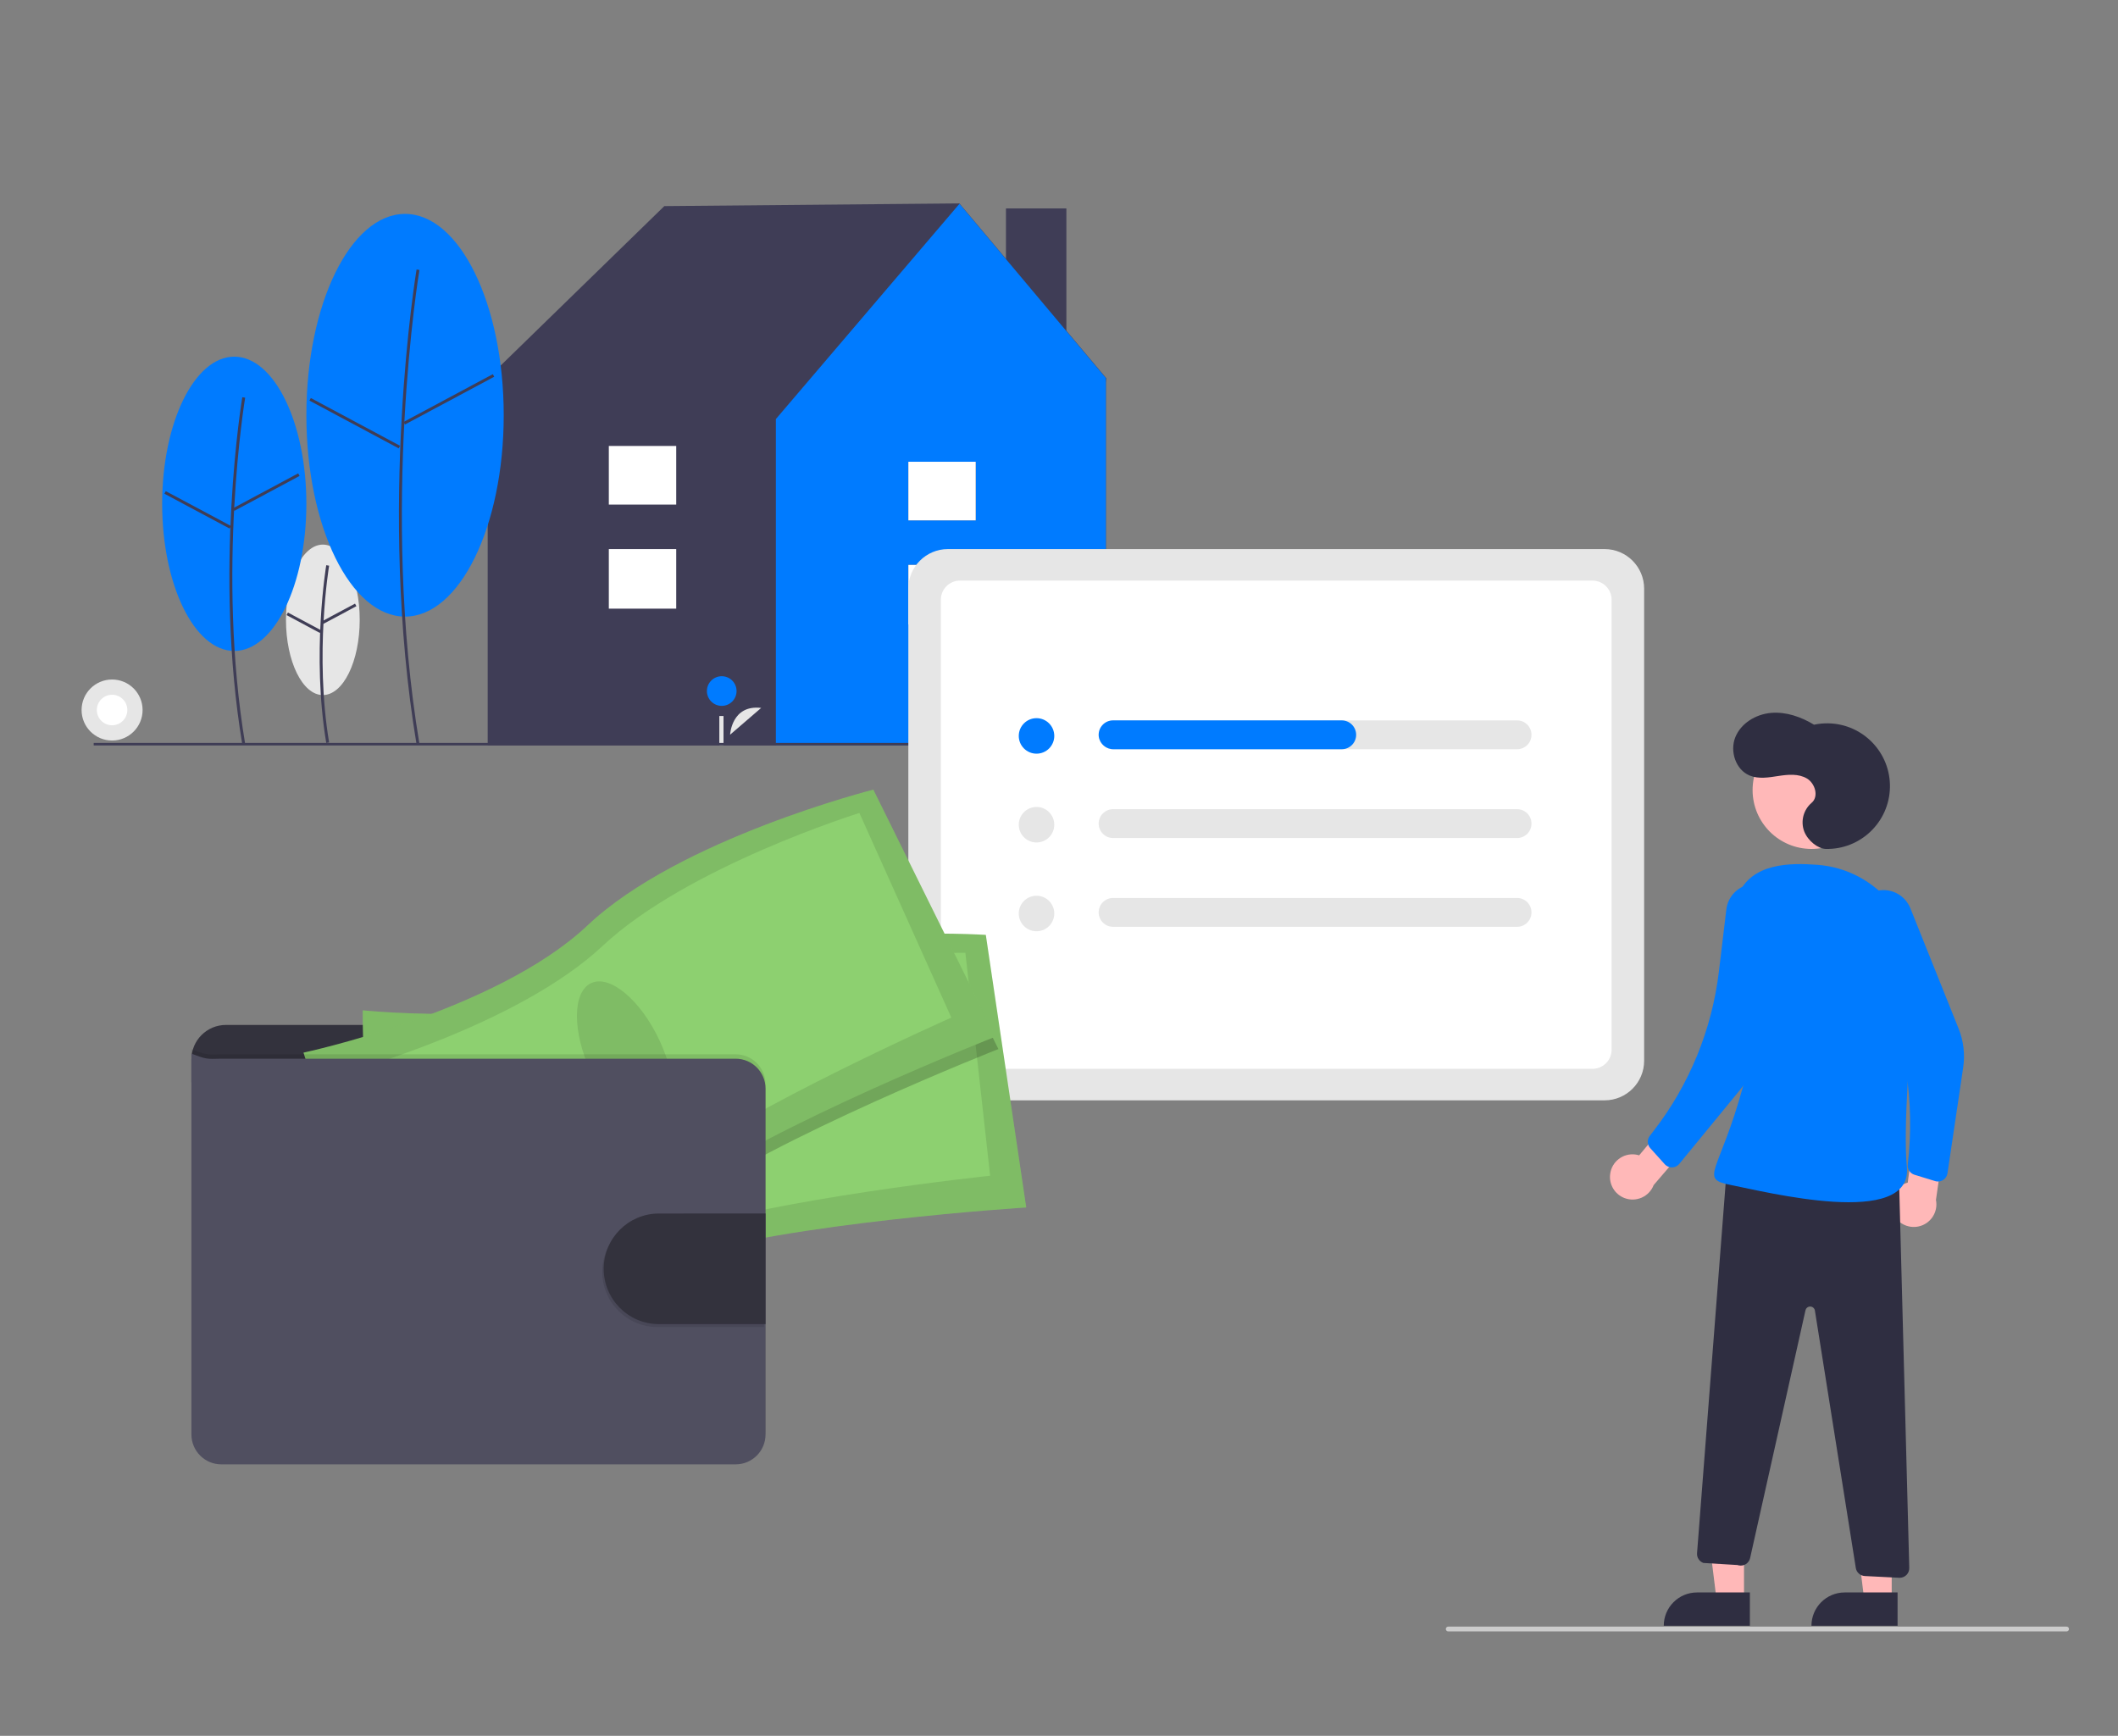 <?xml version="1.0" encoding="utf-8"?>
<!-- Generator: Adobe Illustrator 16.0.0, SVG Export Plug-In . SVG Version: 6.00 Build 0)  -->
<!DOCTYPE svg PUBLIC "-//W3C//DTD SVG 1.1//EN" "http://www.w3.org/Graphics/SVG/1.1/DTD/svg11.dtd">
<svg version="1.1" id="a6d09f17-7a71-4d3b-9de6-8b8ba964cb80"
	 xmlns="http://www.w3.org/2000/svg" xmlns:xlink="http://www.w3.org/1999/xlink" x="0px" y="0px" width="883.708px"
	 height="724.226px" viewBox="0 0 883.708 724.226" enable-background="new 0 0 883.708 724.226" xml:space="preserve">
<rect x="0" y="0" width="883.708" height="724.226" fill="#808080" stroke="none"/>
<polygon fill="#FFB8B8" points="727.667,667.663 716.235,667.663 710.797,623.565 727.67,623.569 "/>
<path fill="#2F2E41" d="M708.067,664.395h22.049l0,0v13.883l0,0h-35.93l0,0l0,0C694.186,670.612,700.401,664.395,708.067,664.395
	L708.067,664.395z"/>
<polygon fill="#FFB8B8" points="789.288,667.663 777.854,667.663 772.418,623.565 789.292,623.569 "/>
<path fill="#2F2E41" d="M769.69,664.395h22.047l0,0v13.883l0,0h-35.93l0,0l0,0C755.807,670.612,762.022,664.395,769.69,664.395
	L769.69,664.395z"/>
<circle fill="#FFB8B8" cx="755.807" cy="329.627" r="24.561"/>
<path fill="#FFB8B8" d="M671.825,489.805c0.646-5.139,5.338-8.777,10.477-8.131c0.547,0.07,1.088,0.188,1.615,0.352l13.727-16.455
	l12.033,5.902l-19.711,22.965c-1.873,4.859-7.33,7.277-12.189,5.402C673.711,498.272,671.25,494.124,671.825,489.805
	L671.825,489.805z"/>
<path fill="#FFB8B8" d="M789.958,506.448c-2.209-4.686-0.203-10.273,4.48-12.482c0.498-0.236,1.018-0.426,1.551-0.57l2.756-21.25
	l13.322-1.475l-4.313,29.953c1.023,5.105-2.283,10.074-7.389,11.1C796.094,512.581,791.792,510.399,789.958,506.448L789.958,506.448
	z"/>
<path fill="#007BFF" d="M776.333,376.018L776.333,376.018c4.102-5.266,11.693-6.209,16.959-2.109
	c1.688,1.314,2.996,3.054,3.791,5.039l20.131,50.24c2.059,5.135,2.715,10.723,1.902,16.193l-6.559,44.158
	c-0.324,2.186-2.359,3.695-4.543,3.369c-0.199-0.029-0.396-0.072-0.588-0.133l-8.639-2.652c-1.846-0.566-3.023-2.371-2.799-4.289
	l0,0c3.049-25.998-0.98-52.336-11.664-76.232l-9.49-21.229C773.01,384.295,773.586,379.543,776.333,376.018z"/>
<path fill="#2F2E41" d="M761.788,354.187c14.469,0.313,26.451-11.163,26.764-25.633c0.313-14.469-11.164-26.452-25.633-26.765
	c-2.029-0.044-4.057,0.148-6.041,0.572c-5.402-3.28-11.682-5.486-17.977-4.925c-6.293,0.561-12.518,4.298-14.871,10.162
	c-2.354,5.864,0.176,13.594,6.027,15.978c3.752,1.527,7.988,0.787,11.992,0.17c4.004-0.615,8.371-1.018,11.857,1.049
	c3.484,2.065,5.051,7.605,1.93,10.188c-3.389,2.914-4.615,7.623-3.084,11.82C754.321,350.86,758.602,354.118,761.788,354.187z"/>
<path fill="#2F2E41" d="M792.26,488.834l4.355,165.34c0.059,2.207-1.684,4.045-3.893,4.104c-0.104,0.002-0.207,0.002-0.309-0.004
	l-14.354-0.732c-1.887-0.096-3.449-1.5-3.746-3.367l-17.07-107.389c-0.174-1.09-1.199-1.834-2.289-1.662
	c-0.811,0.129-1.459,0.74-1.639,1.539l-23.107,103.398c-0.482,2.154-2.619,3.512-4.775,3.031c-0.158-0.037-0.314-0.082-0.469-0.137
	l-14.244-0.869c-1.693-0.602-2.777-2.26-2.648-4.053l12.434-160.764L792.26,488.834z"/>
<path fill="#007BFF" d="M799.252,410.303c2.402-25.055-16.02-47.718-41.127-49.5c-10.818-0.769-27.613-1.043-33.148,13.136
	c-16.678,42.714,12.518,41.677,2.459,78.683c-10.059,37.008-18.943,39.129-5.143,41.801c13.803,2.672,75.867,18.447,73.318-7.6
	C794.045,470.811,796.854,435.295,799.252,410.303z"/>
<path fill="#007BFF" d="M727.93,369.594L727.93,369.594c6.223-2.408,13.221,0.684,15.631,6.907c0.771,1.995,1,4.159,0.662,6.271
	l-7.838,48.992c-1.342,8.377-4.883,16.248-10.266,22.807l-25.459,31.023c-1.402,1.709-3.922,1.957-5.631,0.555
	c-0.154-0.127-0.299-0.266-0.434-0.416l-6.049-6.715c-1.291-1.436-1.373-3.588-0.195-5.119l1.781-2.311
	c14.811-19.221,24.154-42.086,27.045-66.18l3.117-25.984C720.827,374.989,723.764,371.208,727.93,369.594z"/>
<path fill="#CCCCCC" d="M862.254,680.649h-258c-0.553,0-1-0.449-1-1c0-0.553,0.447-1,1-1h258c0.553,0,1,0.447,1,1
	C863.254,680.2,862.807,680.649,862.254,680.649z"/>
<g>
	<circle fill="#E6E6E6" cx="46.767" cy="296.23" r="12.728"/>
	<circle fill="#FFFFFF" cx="46.766" cy="296.229" r="6.364"/>
	<ellipse fill="#E6E6E6" cx="134.702" cy="258.602" rx="15.382" ry="31.386"/>
	<path fill="#3F3D56" d="M136.123,309.976c-6.161-36.965-0.062-73.794,0-74.162l1.198,0.204c-0.062,0.365-6.126,37.002,0,73.759
		L136.123,309.976z"/>
	
		<rect x="133.69" y="255.501" transform="matrix(-0.882 0.472 -0.472 -0.882 387.215 415.161)" fill="#3F3D56" width="15.775" height="1.215"/>
	
		<rect x="126.287" y="251.951" transform="matrix(-0.472 0.882 -0.882 -0.472 415.866 270.538)" fill="#3F3D56" width="1.216" height="15.775"/>
	<rect x="419.722" y="86.96" fill="#3F3D56" width="25.212" height="87.271"/>
	<polygon fill="#3F3D56" points="461.583,157.813 400.265,84.866 277.18,85.991 202.515,158.715 204.023,159.686 203.484,159.686 
		203.484,310.957 461.418,310.957 461.418,159.686 	"/>
	<polygon fill="#007BFF" points="400.329,85.021 323.725,174.832 323.725,310.957 461.418,310.957 461.418,157.747 	"/>
	<rect x="378.995" y="235.676" fill="#3F3D56" width="28.121" height="24.856"/>
	<rect x="378.995" y="192.654" fill="#3F3D56" width="28.121" height="24.462"/>
	<rect x="378.995" y="235.676" fill="#FFFFFF" width="28.121" height="24.856"/>
	<rect x="378.995" y="192.654" fill="#FFFFFF" width="28.121" height="24.462"/>
	<path fill="#E6E6E6" d="M304.627,306.522c0,0,0.604-12.633,12.962-11.165"/>
	<circle fill="#007BFF" cx="301.136" cy="288.315" r="6.186"/>
	<rect x="300.129" y="298.731" fill="#E6E6E6" width="1.747" height="12.221"/>
	<ellipse fill="#007BFF" cx="97.744" cy="210.198" rx="30.085" ry="61.388"/>
	<path fill="#3F3D56" d="M101.094,310.584c-12.034-72.202-0.122-144.14,0-144.858l1.198,0.204c-0.121,0.715-11.999,72.461,0,144.454
		L101.094,310.584z"/>
	
		<rect x="95.761" y="204.713" transform="matrix(-0.882 0.472 -0.472 -0.882 306.074 333.925)" fill="#3F3D56" width="30.854" height="1.216"/>
	
		<rect x="81.866" y="197.188" transform="matrix(-0.471 0.882 -0.882 -0.471 308.859 240.121)" fill="#3F3D56" width="1.216" height="30.853"/>
	<ellipse fill="#007BFF" cx="169" cy="173.25" rx="41.17" ry="84.004"/>
	<path fill="#3F3D56" d="M173.806,310.584c-16.46-98.767-0.167-197.169,0-198.151l1.198,0.203c-0.167,0.981-16.426,99.191,0,197.749
		L173.806,310.584z"/>
	
		<rect x="166.288" y="165.969" transform="matrix(-0.882 0.472 -0.472 -0.882 431.208 225.08)" fill="#3F3D56" width="42.221" height="1.216"/>
	
		<rect x="147.497" y="155.447" transform="matrix(-0.472 0.882 -0.882 -0.472 373.652 129.271)" fill="#3F3D56" width="1.215" height="42.221"/>
	<rect x="39.091" y="309.956" fill="#3F3D56" width="444.297" height="1.057"/>
	<rect x="254.025" y="229.082" fill="#3F3D56" width="28.121" height="24.856"/>
	<rect x="254.025" y="186.06" fill="#3F3D56" width="28.121" height="24.46"/>
	<rect x="254.025" y="229.082" fill="#FFFFFF" width="28.121" height="24.856"/>
	<rect x="254.025" y="186.06" fill="#FFFFFF" width="28.121" height="24.46"/>
</g>
<g>
	<path fill="#E6E6E6" d="M669.495,459.082h-274c-9.109-0.01-16.49-7.393-16.5-16.5v-197c0.01-9.109,7.391-16.49,16.5-16.5h274
		c9.107,0.01,16.49,7.391,16.5,16.5v197C685.985,451.689,678.602,459.072,669.495,459.082z"/>
	<path fill="#FFFFFF" d="M400.559,445.927H664.43c4.418,0,8-3.58,8-8V250.234c0-4.418-3.582-8-8-8H400.559c-4.418,0-8,3.582-8,8
		v187.693C392.559,442.347,396.141,445.927,400.559,445.927z"/>
	<path fill="#E6E6E6" d="M632.977,300.554H464.426c-3.324,0-6.02,2.695-6.02,6.02s2.695,6.02,6.02,6.02l0,0h168.551
		c3.324,0,6.02-2.695,6.02-6.02S636.301,300.554,632.977,300.554z"/>
	<path fill="#E6E6E6" d="M464.426,337.599c-3.324,0-6.02,2.693-6.02,6.02c0,3.324,2.695,6.02,6.02,6.02l0,0h168.551
		c3.324,0,6.02-2.695,6.02-6.02c0-3.326-2.695-6.02-6.02-6.02H464.426z"/>
	<path fill="#E6E6E6" d="M464.426,374.642c-3.324,0-6.02,2.695-6.02,6.02s2.695,6.02,6.02,6.02l0,0h168.551
		c3.324,0,6.02-2.695,6.02-6.02s-2.695-6.02-6.02-6.02H464.426z"/>
	<circle fill="#007BFF" cx="432.475" cy="307.037" r="7.408"/>
	<circle fill="#E6E6E6" cx="432.475" cy="344.081" r="7.409"/>
	<circle fill="#E6E6E6" cx="432.475" cy="381.125" r="7.409"/>
	<path fill="#007BFF" d="M565.834,306.574L565.834,306.574c0,3.324-2.695,6.02-6.02,6.02l0,0h-95.172
		c-3.074,0.045-5.713-2.182-6.186-5.219c-0.436-3.303,1.889-6.332,5.189-6.768c0.258-0.035,0.518-0.053,0.779-0.053h95.389
		C563.139,300.554,565.834,303.25,565.834,306.574L565.834,306.574z"/>
</g>
<g>
	<path fill="#514E7F" d="M288.491,503.268c-0.184,1.473-1.117,2.74-2.142,3.814c-1.025,1.075-2.184,2.042-2.999,3.279
		c-1.004,1.535-1.456,3.439-2.761,4.735c-0.501,0.472-1.064,0.873-1.673,1.192c-0.683,0.402-1.404,0.735-2.154,0.991
		c-1.95,0.624-4.05,0.481-6.087,0.33c-0.661-0.005-1.316-0.132-1.932-0.371c-0.281-0.144-0.549-0.309-0.803-0.494
		c-0.511-0.314-0.94-0.744-1.255-1.255c-0.154-0.277-0.198-0.604-0.122-0.912c0.117-0.339,0.317-0.645,0.582-0.887
		c0.458-0.477,0.95-0.92,1.472-1.325c0.716-0.463,1.361-1.026,1.916-1.674c0.34-0.512,0.591-1.077,0.741-1.673
		c0.296-1.044,0.477-2.117,0.54-3.2c-0.002-0.72,0.072-1.438,0.222-2.142c0.31-1.104,1.129-2.092,1.037-3.233
		c-0.037-0.163-0.022-0.335,0.042-0.489c0.098-0.121,0.233-0.205,0.385-0.238c0.639-0.255,1.313-0.412,2-0.465
		c0.697-0.048,1.378,0.219,1.857,0.728c0.284,0.344,0.473,0.837,0.891,0.971c0.207,0.057,0.424,0.065,0.635,0.025
		c1.029-0.104,2.117-0.234,2.928-0.899c0.759-0.681,1.198-1.646,1.213-2.665c0-0.38-0.172-0.778,0.418-0.836
		c0.443-0.059,0.794,0.418,1.021,0.711c0.816,1.092,1.652,2.233,1.958,3.563c0.119-0.046,0.245-0.069,0.372-0.071
		c0.529-0.004,1.028,0.25,1.334,0.683C288.46,502,288.589,502.642,288.491,503.268z"/>
	<path fill="#464353" d="M288.491,503.268c-0.184,1.473-1.117,2.74-2.142,3.814c-1.025,1.075-2.184,2.042-2.999,3.279
		c-1.004,1.535-1.456,3.439-2.761,4.735c-0.501,0.472-1.064,0.873-1.673,1.192c-0.683,0.402-1.404,0.735-2.154,0.991
		c-1.95,0.624-4.05,0.481-6.087,0.33c-0.661-0.005-1.316-0.132-1.932-0.371c-0.281-0.144-0.549-0.309-0.803-0.494
		c-0.511-0.314-0.94-0.744-1.255-1.255c0.392-0.188,0.82-0.291,1.255-0.301c0.903,0.05,1.564,0.903,2.43,1.166
		c1.234,0.373,2.464-0.497,3.715-0.794c0.815-0.192,1.673-0.143,2.48-0.418c0.673-0.261,1.294-0.638,1.837-1.113
		c0.743-0.53,1.403-1.168,1.961-1.891c0.463-0.723,0.849-1.492,1.15-2.296c0.661-1.541,1.438-3.029,2.326-4.451
		c0.131-0.225,0.29-0.433,0.473-0.619c0.197-0.18,0.418-0.306,0.64-0.464c0.837-0.632,1.184-1.674,1.477-2.694
		c0.079-0.31,0.19-0.611,0.33-0.899c0.53-0.004,1.028,0.25,1.335,0.683C288.454,501.951,288.595,502.618,288.491,503.268z"/>
	<path fill="#33323D" d="M313.873,447.229v-5.195c-0.002-7.964-6.459-14.418-14.423-14.418H94.281
		c-7.964,0-14.42,6.454-14.423,14.418v9.579L313.873,447.229z"/>
	<path fill="#8DD070" d="M151.357,421.525c0,0-0.585,36.333,5.856,48.288c6.441,11.955,9.202,63.962,9.202,63.962
		s67.53,6.984,114.588-8.366c47.058-15.352,147.189-21.631,147.189-21.631l-16.874-113.729c0,0-83.362-5.346-130.785,17.271
		C233.113,429.937,151.357,421.525,151.357,421.525z"/>
	<path opacity="0.1" enable-background="new    " d="M151.357,421.525c0,0-0.585,36.333,5.856,48.288
		c6.441,11.955,9.202,63.962,9.202,63.962s67.53,6.984,114.588-8.366c47.058-15.352,147.189-21.631,147.189-21.631l-16.874-113.729
		c0,0-83.362-5.346-130.785,17.271C233.113,429.937,151.357,421.525,151.357,421.525z"/>
	<path fill="#8DD070" d="M166.303,434.797c0,0-2.112,29.979,3.188,39.559s5.546,52.341,5.546,52.341s60.774,2.819,104.005-11.896
		c43.231-14.717,134.076-24.262,134.076-24.262l-10.323-93.008c0,0-75.167-0.774-119.038,19.94
		C239.885,438.186,166.303,434.797,166.303,434.797z"/>
	
		<ellipse transform="matrix(-0.124 -0.992 0.992 -0.124 -147.251 798.335)" opacity="0.1" enable-background="new    " cx="278.906" cy="464.191" rx="33.84" ry="15.778"/>
	<path opacity="0.2" enable-background="new    " d="M365.616,334.645c0,0-80.986,20.496-119.176,56.574
		c-38.19,36.078-118.587,53.161-118.587,53.161s10.591,34.756,20.388,44.159c9.796,9.404,28.377,58.06,28.377,58.06
		s66.412-14.079,106.485-43.143s133.465-65.769,133.465-65.769L365.616,334.645z"/>
	<path fill="#8DD070" d="M126.636,439.177c0,0,10.587,34.76,20.375,44.163c9.788,9.404,28.377,58.056,28.377,58.056
		s66.421-14.076,106.498-43.139c40.077-29.063,133.46-65.756,133.46-65.756l-50.952-103.056c0,0-80.982,20.496-119.172,56.574
		C207.032,422.098,126.636,439.177,126.636,439.177z"/>
	<path opacity="0.1" enable-background="new    " d="M126.636,439.177c0,0,10.587,34.76,20.375,44.163
		c9.788,9.404,28.377,58.056,28.377,58.056s66.421-14.076,106.498-43.139c40.077-29.063,133.46-65.756,133.46-65.756
		l-50.952-103.056c0,0-80.982,20.496-119.172,56.574C207.032,422.098,126.636,439.177,126.636,439.177z"/>
	<path fill="#8DD070" d="M144.919,447.225c0,0,7.19,29.185,15.176,36.672S181.428,532,181.428,532s58.704-15.97,95.334-43.243
		c36.629-27.272,120.171-64.195,120.171-64.195l-38.362-85.382c0,0-71.775,22.324-107.175,55.503
		C215.996,427.862,144.919,447.225,144.919,447.225z"/>
	
		<ellipse transform="matrix(-0.422 -0.906 0.906 -0.422 -28.108 863.373)" opacity="0.1" enable-background="new    " cx="261.122" cy="440.646" rx="33.84" ry="15.778"/>
	<path opacity="0.1" enable-background="new    " d="M319.411,452.329V596.64c0,6.892-5.586,12.478-12.478,12.478
		c-0.001,0-0.003,0-0.004,0H92.344c-6.89-0.002-12.474-5.588-12.474-12.478V437.78c6.149,2.284,6.149,2.284,12.474,2.092h214.585
		C313.813,439.872,319.397,445.445,319.411,452.329z"/>
	<path fill="#504F60" d="M319.411,454.165v144.312c-0.002,6.893-5.59,12.478-12.482,12.478H92.344
		c-6.89-0.002-12.474-5.588-12.474-12.478V439.612c6.149,2.28,6.149,2.28,12.474,2.092h214.585
		C313.814,441.704,319.399,447.279,319.411,454.165z"/>
	<path opacity="0.1" enable-background="new    " d="M318.801,507.518v46.15h-44.758c-12.744-0.171-22.936-10.642-22.765-23.386
		c0.168-12.502,10.263-22.597,22.765-22.765H318.801z"/>
	<path fill="#33323D" d="M319.411,506.289v46.159h-44.757c-12.744-0.172-22.937-10.643-22.765-23.387
		c0.168-12.502,10.262-22.596,22.765-22.765L319.411,506.289z"/>
</g>
</svg>
